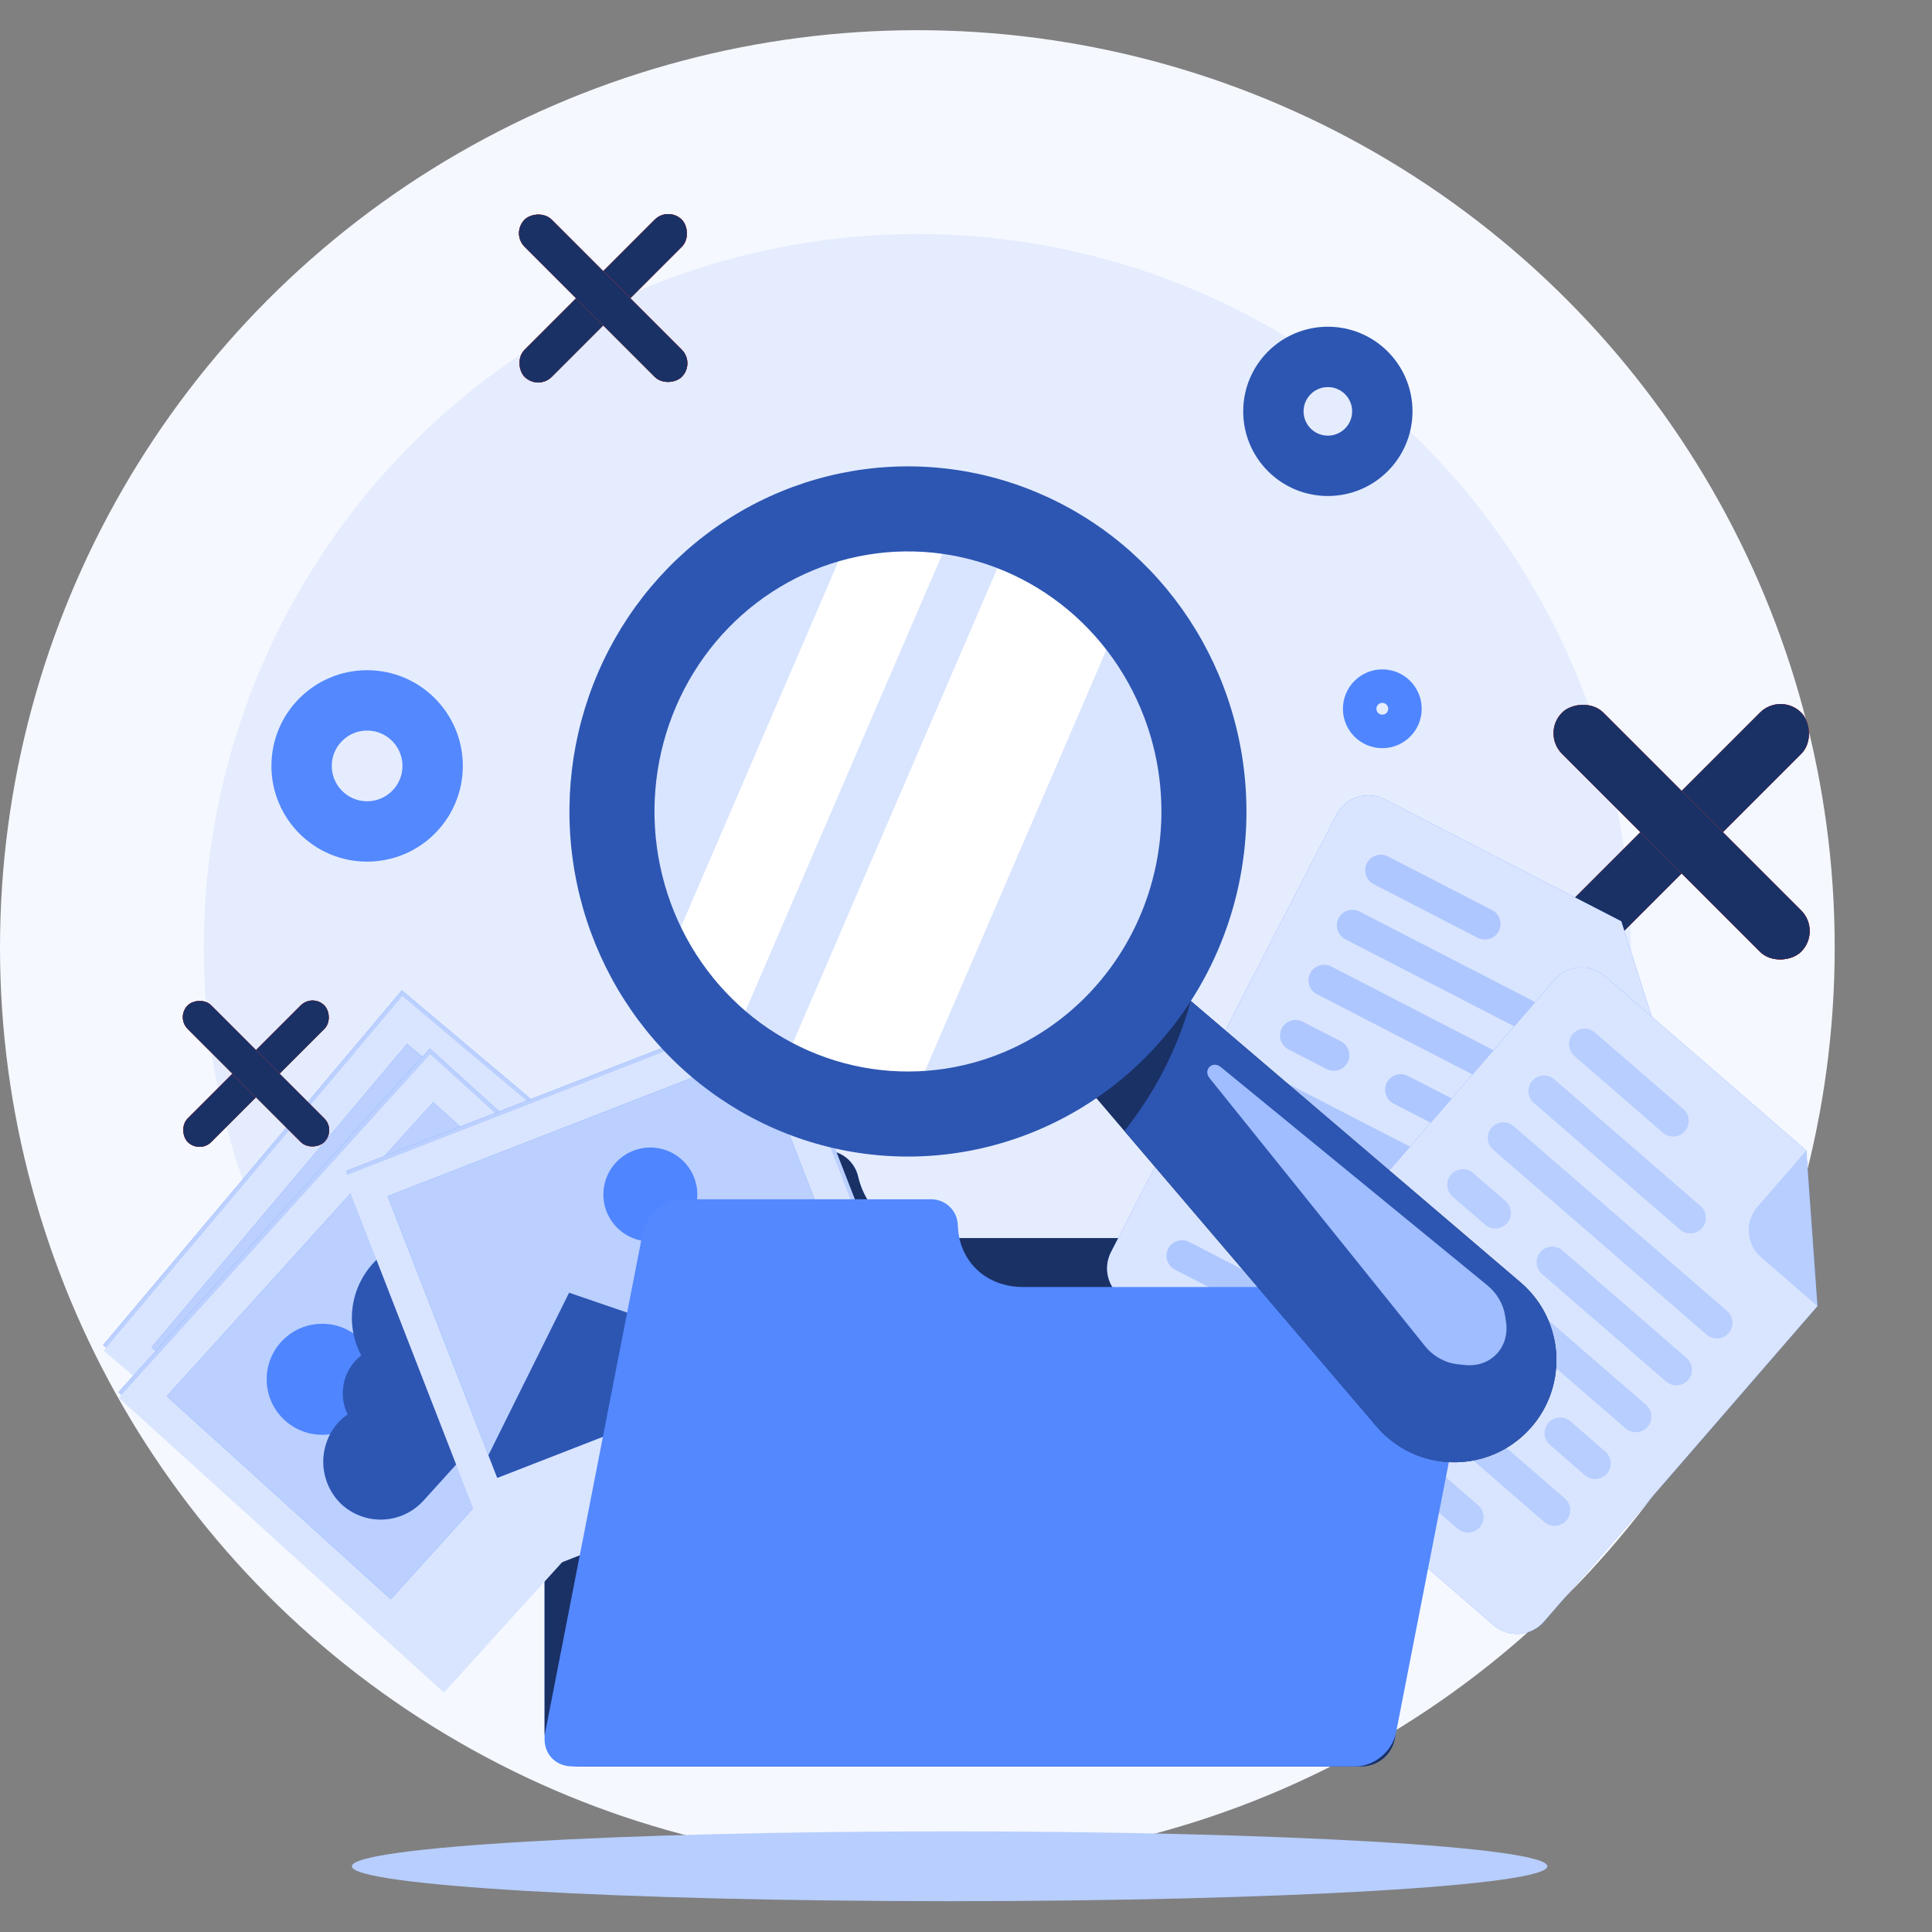 <svg width="128" height="128" viewBox="0 0 128 128" fill="none" xmlns="http://www.w3.org/2000/svg">
<rect x="0" y="0" width="128" height="128" fill="#808080" stroke="none"/>
<circle cx="60.777" cy="62.777" r="60.777" fill="#F5F8FF"/>
<circle cx="60.777" cy="62.777" r="47.271" fill="#E4ECFE"/>
<rect width="22.403" height="3.863" rx="1.931" transform="matrix(-0.707 0.707 0.707 0.707 117.968 45.848)" fill="#BD3838"/>
<rect width="22.403" height="3.863" rx="1.931" transform="matrix(-0.707 0.707 0.707 0.707 117.968 45.848)" fill="#BD3838"/>
<rect width="22.403" height="3.863" rx="1.931" transform="matrix(-0.707 0.707 0.707 0.707 117.968 45.848)" fill="#BD3838"/>
<rect width="22.403" height="3.863" rx="1.931" transform="matrix(-0.707 0.707 0.707 0.707 117.968 45.848)" fill="#1A3166"/>
<rect width="22.403" height="3.863" rx="1.931" transform="matrix(0.707 0.707 0.707 -0.707 102.127 48.579)" fill="#BD3838"/>
<rect width="22.403" height="3.863" rx="1.931" transform="matrix(0.707 0.707 0.707 -0.707 102.127 48.579)" fill="#BD3838"/>
<rect width="22.403" height="3.863" rx="1.931" transform="matrix(0.707 0.707 0.707 -0.707 102.127 48.579)" fill="#BD3838"/>
<rect width="22.403" height="3.863" rx="1.931" transform="matrix(0.707 0.707 0.707 -0.707 102.127 48.579)" fill="#1A3166"/>
<rect width="14.729" height="2.54" rx="1.27" transform="matrix(-0.707 0.707 0.707 0.707 44.273 13.656)" fill="#BD3838"/>
<rect width="14.729" height="2.54" rx="1.27" transform="matrix(-0.707 0.707 0.707 0.707 44.273 13.656)" fill="#BD3838"/>
<rect width="14.729" height="2.54" rx="1.27" transform="matrix(-0.707 0.707 0.707 0.707 44.273 13.656)" fill="#BD3838"/>
<rect width="14.729" height="2.54" rx="1.27" transform="matrix(-0.707 0.707 0.707 0.707 44.273 13.656)" fill="#1A3166"/>
<rect width="14.729" height="2.54" rx="1.27" transform="matrix(0.707 0.707 0.707 -0.707 33.858 15.451)" fill="#BD3838"/>
<rect width="14.729" height="2.54" rx="1.27" transform="matrix(0.707 0.707 0.707 -0.707 33.858 15.451)" fill="#BD3838"/>
<rect width="14.729" height="2.54" rx="1.27" transform="matrix(0.707 0.707 0.707 -0.707 33.858 15.451)" fill="#BD3838"/>
<rect width="14.729" height="2.54" rx="1.27" transform="matrix(0.707 0.707 0.707 -0.707 33.858 15.451)" fill="#1A3166"/>
<circle cx="24.323" cy="50.744" r="4.341" stroke="#5388FE" stroke-width="4"/>
<circle cx="87.974" cy="27.254" r="3.608" stroke="#2D56B2" stroke-width="4"/>
<circle cx="91.582" cy="46.958" r="1.11" stroke="#4F86FF" stroke-width="3"/>
<path d="M62.915 125.958C84.787 125.958 102.518 124.923 102.518 123.646C102.518 122.369 84.787 121.333 62.915 121.333C41.042 121.333 23.312 122.369 23.312 123.646C23.312 124.923 41.042 125.958 62.915 125.958Z" fill="#B7CEFF"/>
<path d="M56.854 77.957C56.74 77.462 56.462 77.02 56.064 76.703C55.666 76.387 55.173 76.215 54.665 76.215H38.324C37.728 76.215 37.157 76.451 36.736 76.873C36.314 77.294 36.078 77.865 36.078 78.461V114.782C36.078 115.378 36.314 115.949 36.736 116.371C37.157 116.792 37.728 117.029 38.324 117.029H90.205C90.801 117.029 91.372 116.792 91.794 116.371C92.215 115.949 92.452 115.378 92.452 114.782V84.272C92.452 83.677 92.215 83.105 91.794 82.684C91.372 82.262 90.801 82.026 90.205 82.026H61.967C60.78 82.026 59.628 81.624 58.7 80.885C57.771 80.145 57.12 79.113 56.854 77.957Z" fill="#407BFF"/>
<path opacity="0.6" d="M56.854 77.957C56.74 77.462 56.462 77.02 56.064 76.703C55.666 76.387 55.173 76.215 54.665 76.215H38.324C37.728 76.215 37.157 76.451 36.736 76.873C36.314 77.294 36.078 77.865 36.078 78.461V114.782C36.078 115.378 36.314 115.949 36.736 116.371C37.157 116.792 37.728 117.029 38.324 117.029H90.205C90.801 117.029 91.372 116.792 91.794 116.371C92.215 115.949 92.452 115.378 92.452 114.782V84.272C92.452 83.677 92.215 83.105 91.794 82.684C91.372 82.262 90.801 82.026 90.205 82.026H61.967C60.78 82.026 59.628 81.624 58.7 80.885C57.771 80.145 57.12 79.113 56.854 77.957Z" fill="black"/>
<path opacity="0.22" d="M107.414 61.037L105.152 65.424C104.864 65.983 104.81 66.632 105.002 67.231C105.193 67.829 105.614 68.328 106.172 68.616L110.558 70.876L107.414 61.037Z" fill="#407BFF"/>
<path d="M107.414 61.037L91.736 52.956C91.46 52.813 91.158 52.726 90.848 52.7C90.538 52.674 90.226 52.709 89.929 52.804C89.633 52.898 89.358 53.05 89.12 53.251C88.882 53.452 88.687 53.698 88.544 53.974L73.609 82.948C73.466 83.225 73.379 83.527 73.353 83.837C73.328 84.147 73.363 84.459 73.458 84.756C73.553 85.052 73.705 85.327 73.906 85.564C74.107 85.802 74.353 85.998 74.629 86.14L94.694 96.482C94.97 96.625 95.272 96.712 95.582 96.738C95.892 96.764 96.204 96.729 96.501 96.634C96.797 96.539 97.072 96.387 97.309 96.186C97.546 95.985 97.742 95.74 97.885 95.463L110.554 70.872L107.414 61.037Z" fill="#407BFF"/>
<path opacity="0.8" d="M107.414 61.037L91.736 52.956C91.46 52.813 91.158 52.726 90.848 52.7C90.538 52.674 90.226 52.709 89.929 52.804C89.633 52.898 89.358 53.05 89.12 53.251C88.882 53.452 88.687 53.698 88.544 53.974L73.609 82.948C73.466 83.225 73.379 83.527 73.353 83.837C73.328 84.147 73.363 84.459 73.458 84.756C73.553 85.052 73.705 85.327 73.906 85.564C74.107 85.802 74.353 85.998 74.629 86.14L94.694 96.482C94.97 96.625 95.272 96.712 95.582 96.738C95.892 96.764 96.204 96.729 96.501 96.634C96.797 96.539 97.072 96.387 97.309 96.186C97.546 95.985 97.742 95.74 97.885 95.463L110.554 70.872L107.414 61.037Z" fill="white"/>
<g opacity="0.28">
<path d="M90.886 90.844L77.844 84.12C77.6 83.994 77.416 83.776 77.332 83.515C77.249 83.254 77.272 82.97 77.397 82.726C77.523 82.483 77.741 82.3 78.002 82.216C78.263 82.133 78.546 82.157 78.79 82.282L91.834 89.004C92.078 89.13 92.262 89.348 92.345 89.61C92.429 89.871 92.405 90.155 92.28 90.399C92.153 90.642 91.936 90.826 91.674 90.909C91.413 90.992 91.13 90.969 90.886 90.844Z" fill="#407BFF"/>
</g>
<g opacity="0.28">
<path d="M97.905 62.134L91.007 58.578C90.764 58.452 90.581 58.234 90.497 57.973C90.413 57.712 90.436 57.428 90.56 57.184C90.687 56.941 90.905 56.758 91.166 56.674C91.427 56.591 91.711 56.614 91.956 56.739L98.853 60.295C99.097 60.42 99.281 60.638 99.365 60.899C99.448 61.16 99.425 61.444 99.3 61.688C99.173 61.932 98.955 62.115 98.694 62.199C98.433 62.282 98.149 62.259 97.905 62.134Z" fill="#407BFF"/>
</g>
<g opacity="0.28">
<path d="M100.524 68.104L89.124 62.226C88.882 62.099 88.7 61.882 88.617 61.621C88.535 61.361 88.558 61.078 88.683 60.835C88.808 60.592 89.026 60.408 89.287 60.325C89.548 60.241 89.831 60.265 90.075 60.39L101.475 66.267C101.719 66.393 101.903 66.611 101.986 66.872C102.07 67.133 102.047 67.417 101.922 67.661C101.795 67.904 101.576 68.087 101.314 68.17C101.053 68.253 100.769 68.229 100.524 68.104Z" fill="#407BFF"/>
</g>
<g opacity="0.28">
<path d="M103.881 74.453L87.25 65.87C87.007 65.744 86.823 65.527 86.74 65.266C86.656 65.005 86.68 64.722 86.805 64.478C86.931 64.234 87.148 64.051 87.409 63.967C87.67 63.884 87.954 63.906 88.198 64.031L104.829 72.614C105.072 72.74 105.256 72.958 105.339 73.218C105.423 73.479 105.4 73.763 105.275 74.006C105.149 74.25 104.932 74.434 104.67 74.517C104.409 74.601 104.125 74.578 103.881 74.453Z" fill="#407BFF"/>
</g>
<g opacity="0.28">
<path d="M102.001 78.102L92.328 73.117C92.085 72.99 91.901 72.773 91.818 72.512C91.735 72.251 91.758 71.967 91.884 71.723C92.01 71.48 92.227 71.297 92.488 71.214C92.749 71.13 93.032 71.153 93.276 71.278L102.949 76.262C103.192 76.389 103.375 76.607 103.458 76.868C103.542 77.129 103.519 77.413 103.394 77.657C103.268 77.901 103.05 78.084 102.789 78.167C102.528 78.25 102.244 78.227 102.001 78.102Z" fill="#407BFF"/>
</g>
<g opacity="0.28">
<path d="M87.893 70.831L85.364 69.527C85.12 69.401 84.936 69.183 84.853 68.922C84.769 68.661 84.792 68.377 84.917 68.133C85.043 67.889 85.261 67.706 85.522 67.622C85.784 67.539 86.068 67.562 86.312 67.688L88.841 68.992C89.084 69.118 89.267 69.335 89.351 69.596C89.435 69.857 89.412 70.141 89.288 70.385C89.161 70.628 88.943 70.811 88.682 70.895C88.421 70.978 88.137 70.955 87.893 70.831Z" fill="#407BFF"/>
</g>
<g opacity="0.28">
<path d="M100.12 81.753L83.481 73.177C83.238 73.05 83.055 72.832 82.972 72.571C82.889 72.31 82.912 72.027 83.037 71.783C83.163 71.54 83.38 71.356 83.641 71.272C83.902 71.189 84.186 71.212 84.43 71.337L101.068 79.913C101.311 80.04 101.494 80.257 101.578 80.518C101.661 80.779 101.638 81.062 101.514 81.306C101.387 81.549 101.17 81.733 100.909 81.817C100.648 81.901 100.364 81.878 100.12 81.753Z" fill="#407BFF"/>
</g>
<g opacity="0.28">
<path d="M91.818 82.091L81.601 76.825C81.358 76.698 81.175 76.481 81.091 76.22C81.008 75.96 81.031 75.676 81.155 75.433C81.282 75.189 81.499 75.006 81.76 74.922C82.021 74.838 82.305 74.861 82.549 74.986L92.766 80.252C93.01 80.379 93.193 80.597 93.276 80.858C93.36 81.119 93.337 81.403 93.212 81.647C93.086 81.891 92.868 82.074 92.607 82.158C92.346 82.241 92.062 82.217 91.818 82.091Z" fill="#407BFF"/>
</g>
<g opacity="0.28">
<path d="M98.238 85.402L95.511 83.996C95.268 83.87 95.085 83.652 95.001 83.391C94.918 83.129 94.941 82.846 95.066 82.601C95.192 82.358 95.41 82.175 95.671 82.092C95.932 82.008 96.216 82.032 96.459 82.157L99.186 83.563C99.429 83.689 99.613 83.906 99.696 84.167C99.78 84.428 99.756 84.712 99.631 84.955C99.505 85.199 99.288 85.383 99.027 85.466C98.766 85.55 98.482 85.527 98.238 85.402Z" fill="#407BFF"/>
</g>
<g opacity="0.28">
<path d="M96.354 89.053L79.726 80.473C79.482 80.347 79.298 80.129 79.215 79.867C79.131 79.606 79.155 79.322 79.28 79.078C79.406 78.834 79.624 78.651 79.885 78.567C80.147 78.484 80.43 78.508 80.674 78.634L97.311 87.208C97.554 87.335 97.737 87.553 97.82 87.814C97.904 88.076 97.881 88.359 97.756 88.603C97.694 88.725 97.609 88.834 97.504 88.923C97.4 89.011 97.279 89.079 97.149 89.121C97.019 89.162 96.881 89.178 96.745 89.166C96.608 89.155 96.476 89.117 96.354 89.053Z" fill="#407BFF"/>
</g>
<path d="M119.67 76.223L106.34 64.675C106.105 64.471 105.832 64.315 105.537 64.216C105.241 64.117 104.929 64.077 104.619 64.099C104.308 64.121 104.004 64.204 103.726 64.343C103.447 64.482 103.199 64.675 102.994 64.91L81.651 89.546C81.446 89.782 81.29 90.055 81.192 90.351C81.093 90.646 81.054 90.959 81.076 91.27C81.098 91.581 81.182 91.884 81.321 92.163C81.461 92.441 81.654 92.69 81.89 92.893L98.951 107.673C99.186 107.877 99.459 108.033 99.754 108.132C100.049 108.23 100.361 108.269 100.671 108.247C100.982 108.225 101.285 108.141 101.563 108.002C101.841 107.862 102.089 107.669 102.292 107.434L120.411 86.533L119.67 76.223Z" fill="#407BFF"/>
<path opacity="0.8" d="M119.67 76.223L106.34 64.675C106.105 64.471 105.832 64.315 105.537 64.216C105.241 64.117 104.929 64.077 104.619 64.099C104.308 64.121 104.004 64.204 103.726 64.343C103.447 64.482 103.199 64.675 102.994 64.91L81.651 89.546C81.446 89.782 81.29 90.055 81.192 90.351C81.093 90.646 81.054 90.959 81.076 91.27C81.098 91.581 81.182 91.884 81.321 92.163C81.461 92.441 81.654 92.69 81.89 92.893L98.951 107.673C99.186 107.877 99.459 108.033 99.754 108.132C100.049 108.23 100.361 108.269 100.671 108.247C100.982 108.225 101.285 108.141 101.563 108.002C101.841 107.862 102.089 107.669 102.292 107.434L120.411 86.533L119.67 76.223Z" fill="white"/>
<g opacity="0.22">
<path d="M96.581 101.291L85.489 91.682C85.283 91.502 85.156 91.247 85.137 90.974C85.118 90.7 85.208 90.43 85.387 90.223C85.567 90.017 85.822 89.89 86.095 89.87C86.368 89.851 86.638 89.939 86.846 90.118L97.937 99.728C98.143 99.908 98.27 100.162 98.29 100.436C98.31 100.709 98.221 100.979 98.042 101.187C97.862 101.394 97.607 101.521 97.333 101.541C97.059 101.56 96.789 101.47 96.581 101.291Z" fill="#407BFF"/>
</g>
<g opacity="0.22">
<path d="M110.172 75.049L104.308 69.963C104.102 69.783 103.975 69.528 103.955 69.255C103.935 68.982 104.024 68.712 104.203 68.504C104.383 68.297 104.638 68.171 104.912 68.151C105.185 68.132 105.455 68.221 105.663 68.4L111.53 73.483C111.736 73.662 111.863 73.917 111.883 74.19C111.902 74.463 111.813 74.733 111.634 74.94C111.454 75.148 111.199 75.277 110.925 75.297C110.651 75.317 110.38 75.228 110.172 75.049Z" fill="#407BFF"/>
</g>
<g opacity="0.22">
<path d="M111.309 81.468L101.617 73.069C101.41 72.889 101.283 72.635 101.263 72.361C101.243 72.088 101.333 71.817 101.512 71.61C101.692 71.403 101.947 71.275 102.221 71.256C102.495 71.237 102.765 71.326 102.973 71.506L112.663 79.903C112.871 80.083 112.998 80.338 113.018 80.611C113.038 80.885 112.948 81.155 112.769 81.362C112.589 81.569 112.334 81.696 112.061 81.716C111.787 81.736 111.517 81.647 111.309 81.468Z" fill="#407BFF"/>
</g>
<g opacity="0.22">
<path d="M113.074 88.43L98.928 76.173C98.72 75.993 98.593 75.738 98.572 75.464C98.552 75.189 98.642 74.918 98.821 74.71C99.001 74.503 99.255 74.376 99.529 74.357C99.802 74.337 100.072 74.427 100.279 74.606L114.427 86.862C114.634 87.043 114.76 87.297 114.78 87.571C114.799 87.844 114.709 88.114 114.53 88.321C114.35 88.528 114.097 88.655 113.824 88.675C113.551 88.695 113.282 88.607 113.074 88.43Z" fill="#407BFF"/>
</g>
<g opacity="0.22">
<path d="M110.386 91.533L102.162 84.408C101.955 84.228 101.828 83.973 101.809 83.7C101.789 83.426 101.878 83.156 102.057 82.948C102.237 82.741 102.491 82.614 102.765 82.594C103.038 82.574 103.309 82.664 103.516 82.843L111.74 89.968C111.947 90.148 112.074 90.402 112.094 90.676C112.114 90.949 112.024 91.22 111.845 91.427C111.665 91.634 111.411 91.761 111.137 91.781C110.864 91.801 110.594 91.711 110.386 91.533Z" fill="#407BFF"/>
</g>
<g opacity="0.22">
<path d="M98.391 81.138L96.239 79.275C96.032 79.095 95.905 78.841 95.886 78.567C95.867 78.294 95.956 78.024 96.135 77.817C96.315 77.61 96.57 77.483 96.843 77.463C97.116 77.444 97.386 77.533 97.594 77.712L99.746 79.575C99.952 79.756 100.079 80.011 100.099 80.284C100.118 80.558 100.029 80.828 99.85 81.036C99.669 81.242 99.415 81.369 99.141 81.388C98.868 81.407 98.598 81.318 98.391 81.138Z" fill="#407BFF"/>
</g>
<g opacity="0.22">
<path d="M107.698 94.636L93.551 82.378C93.344 82.198 93.217 81.943 93.198 81.67C93.178 81.397 93.267 81.126 93.446 80.919C93.626 80.712 93.881 80.585 94.155 80.566C94.428 80.546 94.699 80.636 94.906 80.815L109.052 93.071C109.259 93.251 109.386 93.506 109.406 93.78C109.425 94.054 109.335 94.324 109.156 94.532C108.976 94.738 108.722 94.865 108.448 94.885C108.175 94.904 107.905 94.815 107.698 94.636Z" fill="#407BFF"/>
</g>
<g opacity="0.22">
<path d="M99.55 93.008L90.862 85.482C90.656 85.302 90.529 85.047 90.509 84.773C90.49 84.5 90.579 84.229 90.758 84.022C90.939 83.815 91.193 83.689 91.467 83.669C91.74 83.65 92.01 83.74 92.217 83.919L100.906 91.445C101.112 91.626 101.239 91.88 101.258 92.154C101.277 92.427 101.187 92.697 101.008 92.905C100.829 93.112 100.574 93.239 100.301 93.258C100.027 93.278 99.757 93.188 99.55 93.008Z" fill="#407BFF"/>
</g>
<g opacity="0.22">
<path d="M105.007 97.739L102.688 95.728C102.482 95.548 102.355 95.293 102.335 95.02C102.316 94.747 102.405 94.477 102.584 94.27C102.764 94.063 103.019 93.935 103.292 93.915C103.566 93.896 103.836 93.985 104.044 94.165L106.363 96.175C106.57 96.355 106.697 96.61 106.717 96.883C106.737 97.157 106.647 97.427 106.468 97.635C106.288 97.841 106.033 97.968 105.759 97.987C105.486 98.007 105.215 97.917 105.007 97.739Z" fill="#407BFF"/>
</g>
<g opacity="0.22">
<path d="M102.32 100.841L88.174 88.585C87.968 88.405 87.84 88.151 87.821 87.877C87.801 87.604 87.89 87.334 88.069 87.126C88.249 86.919 88.503 86.792 88.777 86.772C89.05 86.753 89.32 86.842 89.528 87.021L103.675 99.278C103.882 99.458 104.009 99.713 104.028 99.986C104.047 100.259 103.958 100.529 103.779 100.736C103.599 100.943 103.345 101.071 103.071 101.091C102.798 101.11 102.527 101.021 102.32 100.841Z" fill="#407BFF"/>
</g>
<path opacity="0.22" d="M119.67 76.223L116.438 79.954C116.234 80.189 116.078 80.462 115.98 80.757C115.882 81.053 115.842 81.365 115.864 81.675C115.887 81.985 115.97 82.288 116.109 82.567C116.248 82.845 116.441 83.093 116.676 83.297L120.411 86.533L119.67 76.223Z" fill="#407BFF"/>
<path d="M26.624 65.616L6.832 89.111L29.071 107.845L48.863 84.349L26.624 65.616Z" fill="#407BFF"/>
<path opacity="0.8" d="M26.624 65.616L6.832 89.111L29.071 107.845L48.863 84.349L26.624 65.616Z" fill="#D9E5FF"/>
<path d="M26.656 65.991L6.864 89.487L29.103 108.22L48.895 84.725L26.656 65.991Z" fill="#D9E5FF"/>
<path d="M26.973 69.158L10.037 89.264L25.355 102.167L42.291 82.062L26.973 69.158Z" fill="#407BFF"/>
<path opacity="0.8" d="M26.973 69.158L10.037 89.264L25.355 102.167L42.291 82.062L26.973 69.158Z" fill="#D9E5FF"/>
<path d="M22.659 84.954C23.216 85.424 23.622 86.049 23.824 86.749C24.027 87.45 24.017 88.195 23.796 88.89C23.574 89.584 23.152 90.198 22.582 90.653C22.012 91.107 21.32 91.382 20.593 91.444C19.867 91.504 19.138 91.349 18.5 90.996C17.863 90.642 17.344 90.108 17.01 89.46C16.676 88.812 16.541 88.079 16.624 87.355C16.707 86.63 17.002 85.947 17.474 85.39C18.104 84.646 19.004 84.182 19.976 84.1C20.948 84.019 21.913 84.326 22.659 84.954Z" fill="#407BFF"/>
<path opacity="0.1" d="M22.659 84.954C23.216 85.424 23.622 86.049 23.824 86.749C24.027 87.45 24.017 88.195 23.796 88.89C23.574 89.584 23.152 90.198 22.582 90.653C22.012 91.107 21.32 91.382 20.593 91.444C19.867 91.504 19.138 91.349 18.5 90.996C17.863 90.642 17.344 90.108 17.01 89.46C16.676 88.812 16.541 88.079 16.624 87.355C16.707 86.63 17.002 85.947 17.474 85.39C18.104 84.646 19.004 84.182 19.976 84.1C20.948 84.019 21.913 84.326 22.659 84.954Z" fill="#D9E5FF"/>
<path d="M35.524 79.827C34.845 79.437 34.088 79.2 33.307 79.135C32.526 79.07 31.74 79.177 31.006 79.449C30.974 79.423 30.947 79.392 30.914 79.365C29.957 78.549 28.742 78.097 27.484 78.088C26.227 78.08 25.006 78.516 24.038 79.319C23.07 80.123 22.416 81.242 22.192 82.479C21.968 83.717 22.188 84.995 22.813 86.086C22.677 86.201 22.551 86.327 22.435 86.462C22.022 86.951 21.766 87.552 21.698 88.188C21.631 88.824 21.755 89.466 22.056 90.031C21.449 90.479 20.997 91.106 20.764 91.825C20.519 92.543 20.489 93.316 20.678 94.051C20.867 94.785 21.266 95.448 21.827 95.959C22.21 96.295 22.655 96.552 23.138 96.714C23.621 96.875 24.131 96.939 24.639 96.901C25.147 96.863 25.642 96.724 26.096 96.492C26.549 96.26 26.951 95.94 27.279 95.55L32.148 89.77L36.609 84.474C37.107 83.894 37.357 83.141 37.304 82.378C37.252 81.615 36.901 80.904 36.327 80.398L36.304 80.377C36.062 80.17 35.8 79.986 35.524 79.827Z" fill="#407BFF"/>
<path opacity="0.3" d="M35.524 79.827C34.845 79.437 34.088 79.2 33.307 79.135C32.526 79.07 31.74 79.177 31.006 79.449C30.974 79.423 30.947 79.392 30.914 79.365C29.957 78.549 28.742 78.097 27.484 78.088C26.227 78.08 25.006 78.516 24.038 79.319C23.07 80.123 22.416 81.242 22.192 82.479C21.968 83.717 22.188 84.995 22.813 86.086C22.677 86.201 22.551 86.327 22.435 86.462C22.022 86.951 21.766 87.552 21.698 88.188C21.631 88.824 21.755 89.466 22.056 90.031C21.449 90.479 20.997 91.106 20.764 91.825C20.519 92.543 20.489 93.316 20.678 94.051C20.867 94.785 21.266 95.448 21.827 95.959C22.21 96.295 22.655 96.552 23.138 96.714C23.621 96.875 24.131 96.939 24.639 96.901C25.147 96.863 25.642 96.724 26.096 96.492C26.549 96.26 26.951 95.94 27.279 95.55L32.148 89.77L36.609 84.474C37.107 83.894 37.357 83.141 37.304 82.378C37.252 81.615 36.901 80.904 36.327 80.398L36.304 80.377C36.062 80.17 35.8 79.986 35.524 79.827Z" fill="black"/>
<g style="mix-blend-mode:multiply">
<path d="M28.481 69.469L7.849 92.231L29.393 111.759L50.025 88.997L28.481 69.469Z" fill="#407BFF"/>
</g>
<path opacity="0.8" d="M28.481 69.469L7.849 92.231L29.393 111.759L50.025 88.997L28.481 69.469Z" fill="#D9E5FF"/>
<path d="M28.502 69.847L7.87 92.609L29.414 112.137L50.046 89.375L28.502 69.847Z" fill="#D9E5FF"/>
<path d="M28.704 73.024L11.05 92.502L25.889 105.952L43.544 86.475L28.704 73.024Z" fill="#407BFF"/>
<path opacity="0.8" d="M28.704 73.024L11.05 92.502L25.889 105.952L43.544 86.475L28.704 73.024Z" fill="#D9E5FF"/>
<path d="M25.017 91.192C24.913 89.164 23.185 87.605 21.157 87.709C19.129 87.813 17.569 89.541 17.673 91.569C17.777 93.597 19.506 95.157 21.534 95.053C23.562 94.949 25.122 93.22 25.017 91.192Z" fill="#407BFF"/>
<path opacity="0.1" d="M25.017 91.192C24.913 89.164 23.185 87.605 21.157 87.709C19.129 87.813 17.569 89.541 17.673 91.569C17.777 93.597 19.506 95.157 21.534 95.053C23.562 94.949 25.122 93.22 25.017 91.192Z" fill="#D9E5FF"/>
<path d="M36.86 84.002C36.195 83.587 35.447 83.323 34.668 83.23C33.889 83.136 33.1 83.215 32.355 83.461C32.324 83.431 32.299 83.4 32.267 83.372C31.339 82.522 30.141 82.026 28.884 81.973C27.626 81.919 26.391 82.312 25.394 83.08C24.398 83.849 23.705 84.944 23.437 86.174C23.169 87.403 23.344 88.688 23.931 89.801C23.79 89.91 23.658 90.031 23.537 90.162C23.108 90.636 22.831 91.227 22.741 91.859C22.65 92.492 22.752 93.137 23.031 93.712C22.407 94.136 21.932 94.747 21.674 95.456C21.403 96.164 21.345 96.936 21.507 97.677C21.669 98.418 22.044 99.095 22.587 99.625C22.956 99.976 23.392 100.249 23.868 100.429C24.345 100.61 24.852 100.693 25.362 100.674C25.871 100.655 26.371 100.535 26.833 100.32C27.295 100.105 27.709 99.8 28.052 99.423L33.138 93.811L37.789 88.68C38.306 88.117 38.581 87.374 38.555 86.61C38.529 85.846 38.204 85.124 37.649 84.598L37.625 84.578C37.388 84.363 37.132 84.17 36.86 84.002Z" fill="#407BFF"/>
<path opacity="0.3" d="M36.86 84.002C36.195 83.587 35.447 83.323 34.668 83.23C33.889 83.136 33.1 83.215 32.355 83.461C32.324 83.431 32.299 83.4 32.267 83.372C31.339 82.522 30.141 82.026 28.884 81.973C27.626 81.919 26.391 82.312 25.394 83.08C24.398 83.849 23.705 84.944 23.437 86.174C23.169 87.403 23.344 88.688 23.931 89.801C23.79 89.91 23.658 90.031 23.537 90.162C23.108 90.636 22.831 91.227 22.741 91.859C22.65 92.492 22.752 93.137 23.031 93.712C22.407 94.136 21.932 94.747 21.674 95.456C21.403 96.164 21.345 96.936 21.507 97.677C21.669 98.418 22.044 99.095 22.587 99.625C22.956 99.976 23.392 100.249 23.868 100.429C24.345 100.61 24.852 100.693 25.362 100.674C25.871 100.655 26.371 100.535 26.833 100.32C27.295 100.105 27.709 99.8 28.052 99.423L33.138 93.811L37.789 88.68C38.306 88.117 38.581 87.374 38.555 86.61C38.529 85.846 38.204 85.124 37.649 84.598L37.625 84.578C37.388 84.363 37.132 84.17 36.86 84.002Z" fill="black"/>
<g style="mix-blend-mode:multiply">
<path d="M51.569 66.438L22.94 77.577L33.483 104.676L62.113 93.536L51.569 66.438Z" fill="#407BFF"/>
</g>
<path opacity="0.8" d="M51.569 66.438L22.94 77.577L33.483 104.676L62.113 93.536L51.569 66.438Z" fill="#D9E5FF"/>
<path d="M51.416 66.784L22.787 77.923L33.33 105.022L61.96 93.882L51.416 66.784Z" fill="#D9E5FF"/>
<path d="M50.178 69.716L25.679 79.248L32.942 97.913L57.441 88.381L50.178 69.716Z" fill="#407BFF"/>
<path opacity="0.8" d="M50.178 69.716L25.679 79.248L32.942 97.913L57.441 88.381L50.178 69.716Z" fill="#D9E5FF"/>
<path d="M57.178 87.698L57.443 88.38L44.717 93.332L46.853 88.782L49.038 84.119L57.178 87.698Z" fill="#407BFF"/>
<path opacity="0.3" d="M57.178 87.698L57.443 88.38L44.717 93.332L46.853 88.782L49.038 84.119L57.178 87.698Z" fill="black"/>
<path d="M51.933 90.524L32.945 97.912L32.36 96.411L37.705 85.647L46.853 88.782L51.933 90.524Z" fill="#407BFF"/>
<path opacity="0.3" d="M51.933 90.524L32.945 97.912L32.36 96.411L37.705 85.647L46.853 88.782L51.933 90.524Z" fill="black"/>
<path d="M46.123 78.46C45.748 76.783 44.085 75.727 42.408 76.103C40.731 76.478 39.675 78.141 40.05 79.818C40.426 81.495 42.089 82.55 43.766 82.175C45.443 81.8 46.498 80.137 46.123 78.46Z" fill="#407BFF"/>
<path opacity="0.1" d="M46.123 78.46C45.748 76.783 44.085 75.727 42.408 76.103C40.731 76.478 39.675 78.141 40.05 79.818C40.426 81.495 42.089 82.55 43.766 82.175C45.443 81.8 46.498 80.137 46.123 78.46Z" fill="#D9E5FF"/>
<path d="M63.459 81.198C63.456 80.962 63.406 80.729 63.311 80.513C63.217 80.297 63.08 80.102 62.908 79.939C62.737 79.777 62.535 79.65 62.314 79.567C62.093 79.484 61.857 79.447 61.621 79.456H45.261C44.021 79.456 42.809 80.463 42.577 81.703L36.12 114.782C35.879 116.022 36.688 117.029 37.928 117.029H89.808C91.048 117.029 92.249 116.024 92.492 114.782L97.817 87.514C98.058 86.272 97.249 85.267 96.01 85.267H67.779C65.329 85.267 63.543 83.58 63.459 81.198Z" fill="#5388FE"/>
<path d="M70.272 69.985L76.222 64.034L100.743 84.963C103.746 87.526 103.927 92.106 101.135 94.897C98.343 97.689 93.764 97.509 91.201 94.505L70.272 69.985Z" fill="#1A3166"/>
<path d="M74.496 74.935L91.201 94.505C93.764 97.509 98.343 97.689 101.135 94.897C103.927 92.106 103.746 87.526 100.743 84.963L78.896 66.316C78.017 69.486 76.504 72.404 74.496 74.935Z" fill="#2D56B2"/>
<path d="M67.026 72.677C63.41 74.112 59.46 74.42 55.674 73.561C51.888 72.701 48.436 70.714 45.755 67.849C43.074 64.984 41.284 61.371 40.611 57.466C39.939 53.561 40.414 49.541 41.978 45.912C43.541 42.284 46.121 39.21 49.393 37.081C52.664 34.952 56.48 33.862 60.357 33.95C64.235 34.037 68 35.298 71.176 37.573C74.353 39.848 76.798 43.034 78.203 46.73C79.136 49.184 79.587 51.801 79.53 54.434C79.473 57.066 78.91 59.661 77.872 62.07C76.834 64.48 75.342 66.656 73.481 68.476C71.62 70.296 69.426 71.724 67.026 72.677Z" fill="#D9E5FF"/>
<path d="M63.477 34.277L48.096 69.985C47.86 69.802 47.625 69.612 47.394 69.42C45.908 68.163 44.613 66.686 43.553 65.038L56.839 34.194C59.04 33.831 61.285 33.859 63.477 34.277Z" fill="white"/>
<path d="M74.411 40.472L59.95 74.044C56.946 74.048 53.982 73.345 51.286 71.99L67.077 35.328C69.874 36.447 72.383 38.206 74.411 40.472Z" fill="white"/>
<path fill-rule="evenodd" clip-rule="evenodd" d="M51.159 39.213C48.358 41.035 46.14 43.672 44.794 46.797C43.448 49.923 43.037 53.39 43.617 56.759C44.197 60.127 45.74 63.235 48.041 65.694C50.342 68.153 53.296 69.851 56.527 70.584C59.757 71.317 63.128 71.055 66.215 69.829L66.216 69.829C68.266 69.015 70.144 67.794 71.741 66.233C73.337 64.672 74.62 62.801 75.514 60.726C76.408 58.651 76.894 56.414 76.943 54.144C76.992 51.873 76.603 49.616 75.799 47.502L75.799 47.502C74.588 44.318 72.485 41.582 69.765 39.634C67.046 37.686 63.83 36.611 60.523 36.536C57.217 36.462 53.958 37.391 51.159 39.213ZM39.62 44.568C41.4 40.436 44.342 36.927 48.085 34.49C51.829 32.054 56.202 30.803 60.65 30.904C65.099 31.004 69.412 32.451 73.046 35.053C76.678 37.655 79.466 41.292 81.065 45.499C82.127 48.293 82.64 51.271 82.576 54.265C82.511 57.258 81.871 60.211 80.689 62.955C79.507 65.699 77.806 68.182 75.68 70.261C73.554 72.34 71.045 73.974 68.295 75.065C64.152 76.711 59.622 77.064 55.28 76.079C50.938 75.093 46.989 72.816 43.927 69.544C40.866 66.274 38.829 62.156 38.065 57.715C37.3 53.274 37.84 48.7 39.62 44.568Z" fill="#2D56B2"/>
<path d="M98.543 85.159L80.877 70.692C80.329 70.244 79.691 70.874 80.135 71.426L94.4 89.169C94.951 89.854 95.746 90.299 96.574 90.385L97.064 90.436C98.755 90.613 100.028 89.276 99.778 87.585L99.721 87.191C99.606 86.415 99.18 85.68 98.543 85.159Z" fill="#9FBDFF"/>
<rect width="12.8" height="2.207" rx="1.103" transform="matrix(-0.707 0.707 0.707 0.707 20.707 65.83)" fill="#BD3838"/>
<rect width="12.8" height="2.207" rx="1.103" transform="matrix(-0.707 0.707 0.707 0.707 20.707 65.83)" fill="#BD3838"/>
<rect width="12.8" height="2.207" rx="1.103" transform="matrix(-0.707 0.707 0.707 0.707 20.707 65.83)" fill="#BD3838"/>
<rect width="12.8" height="2.207" rx="1.103" transform="matrix(-0.707 0.707 0.707 0.707 20.707 65.83)" fill="#1A3166"/>
<rect width="12.8" height="2.207" rx="1.103" transform="matrix(0.707 0.707 0.707 -0.707 11.656 67.39)" fill="#BD3838"/>
<rect width="12.8" height="2.207" rx="1.103" transform="matrix(0.707 0.707 0.707 -0.707 11.656 67.39)" fill="#BD3838"/>
<rect width="12.8" height="2.207" rx="1.103" transform="matrix(0.707 0.707 0.707 -0.707 11.656 67.39)" fill="#BD3838"/>
<rect width="12.8" height="2.207" rx="1.103" transform="matrix(0.707 0.707 0.707 -0.707 11.656 67.39)" fill="#1A3166"/>
</svg>
